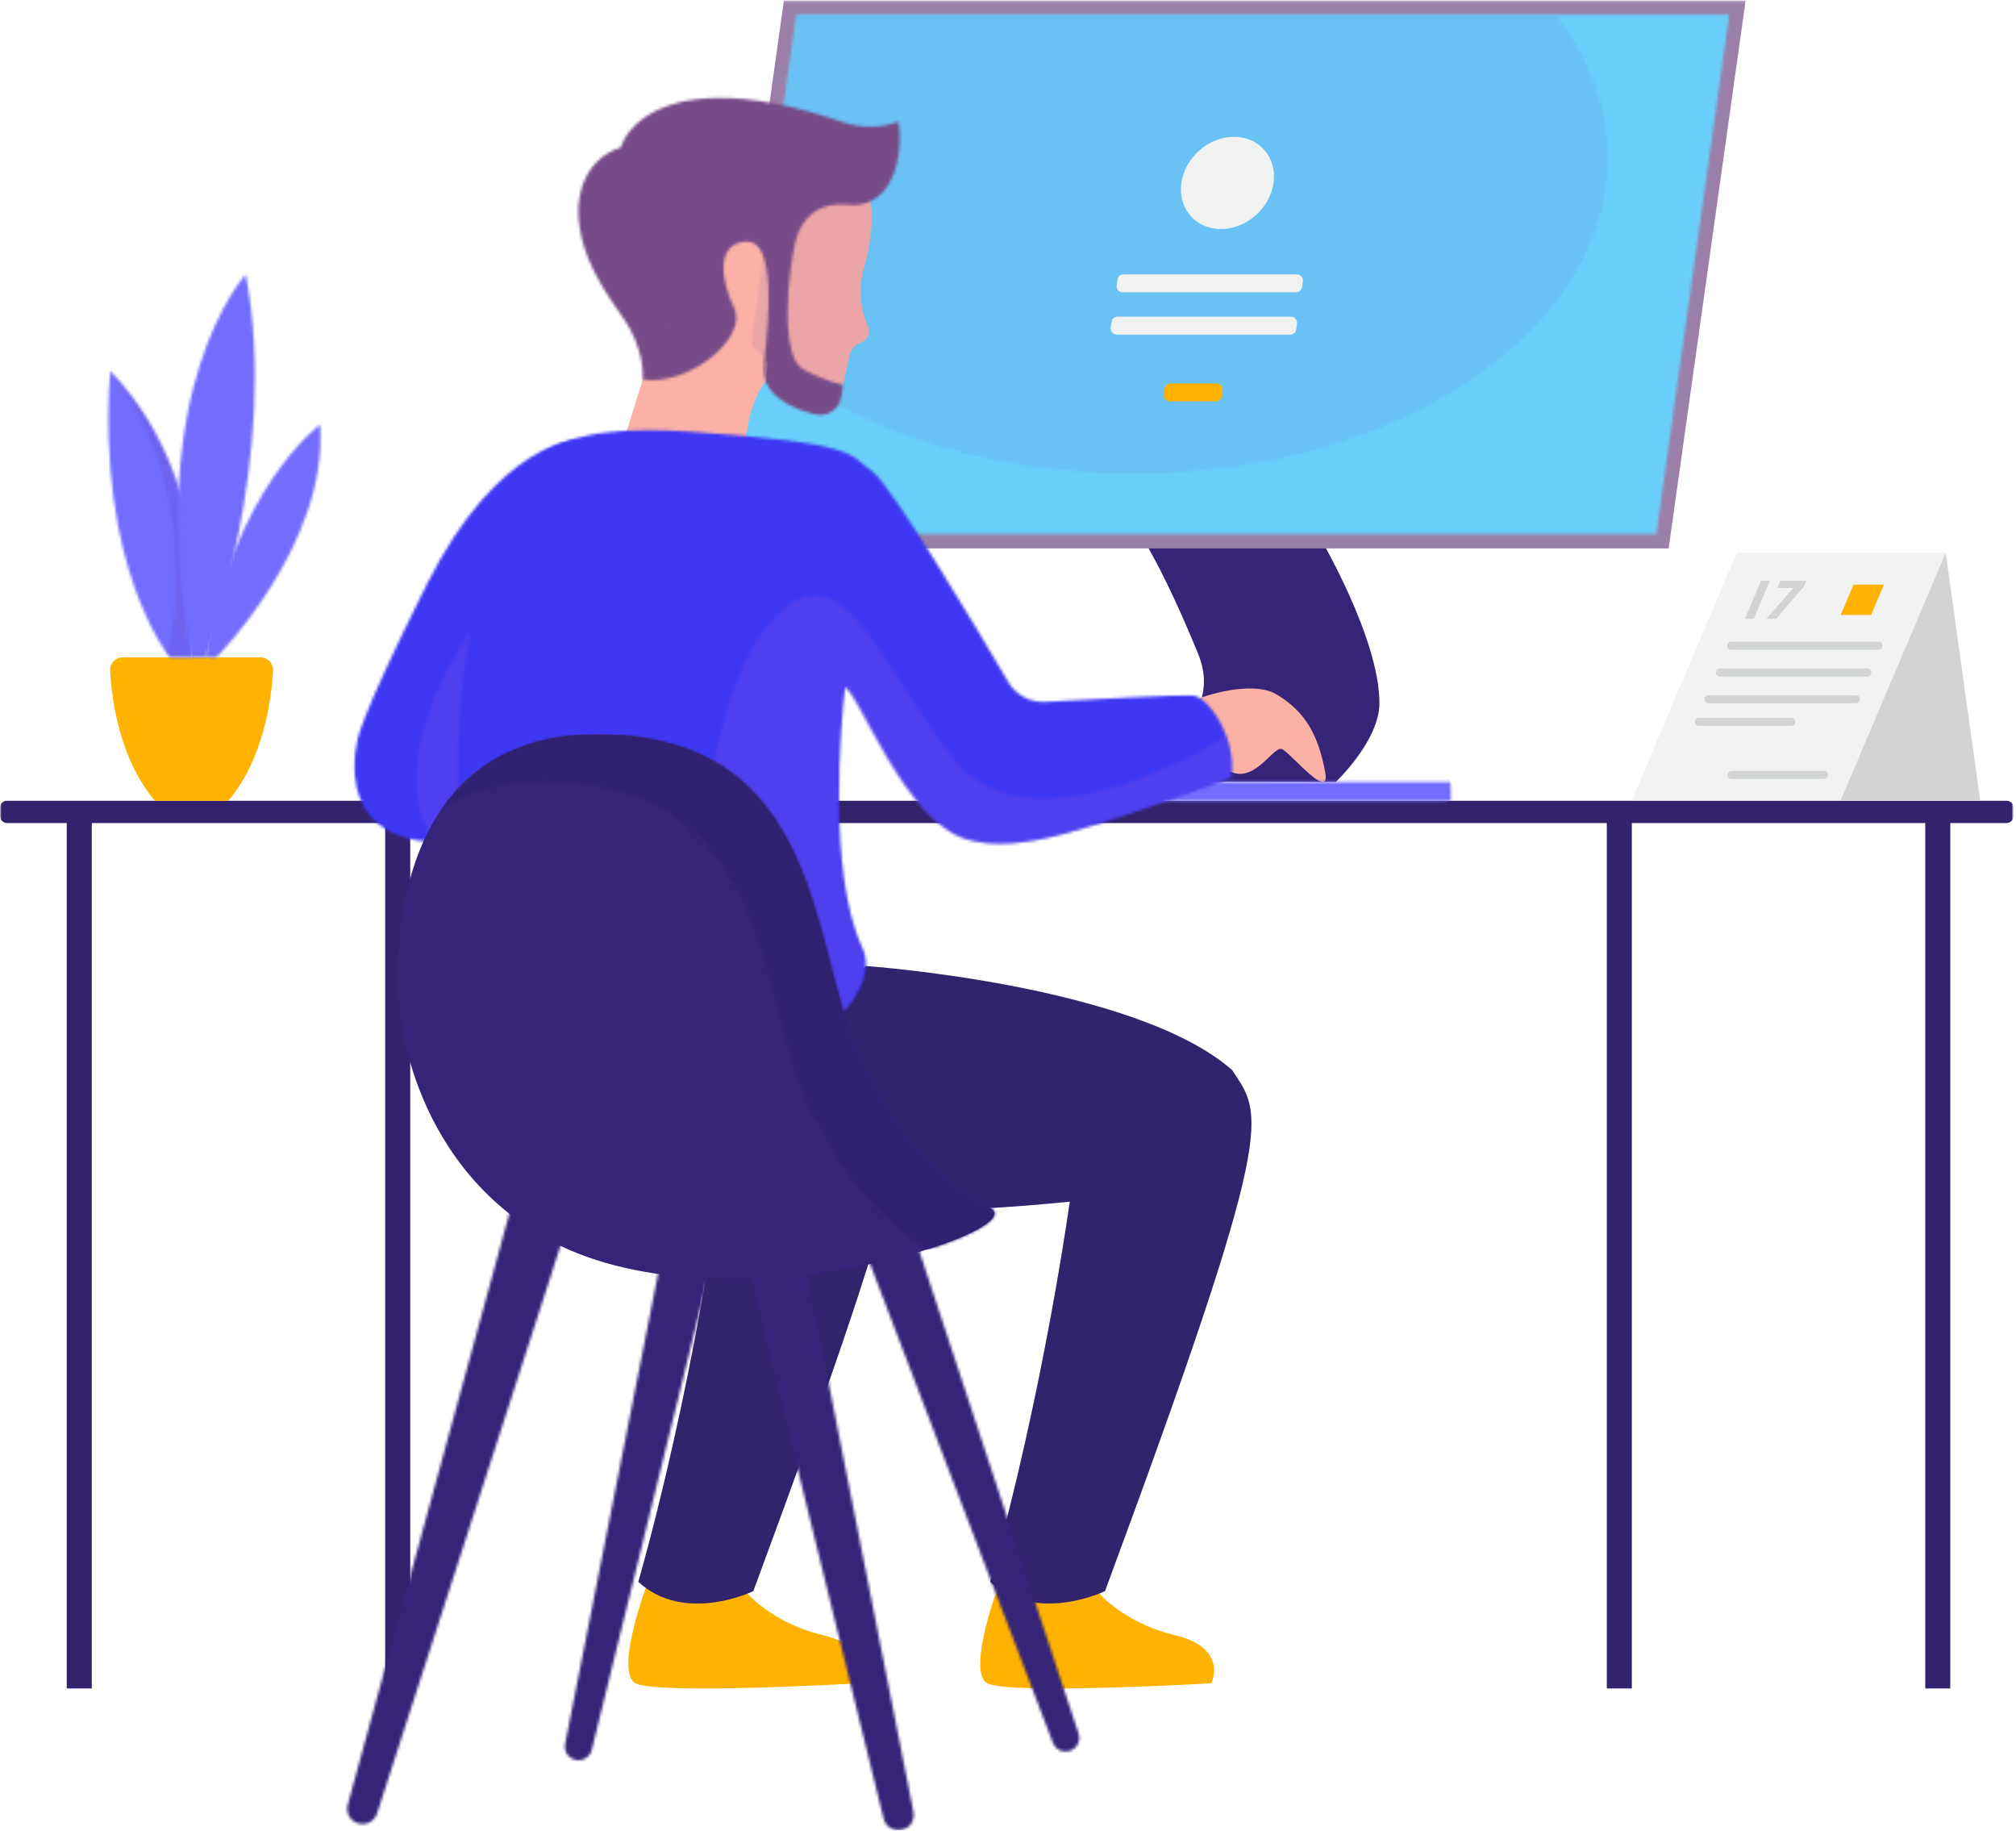 <svg width="716" height="650" viewBox="0 0 716 650" fill="none" xmlns="http://www.w3.org/2000/svg">
<mask id="mask0_27_447" style="mask-type:luminance" maskUnits="userSpaceOnUse" x="0" y="0" width="716" height="650">
<path d="M715.126 0.106H0V649.894H715.126V0.106Z" fill="white"/>
</mask>
<g mask="url(#mask0_27_447)">
<path d="M579.56 285.418H570.671V599.52H579.56V285.418Z" fill="#33226C"/>
<path d="M145.696 285.418H136.806V599.52H145.696V285.418Z" fill="#33226C"/>
<mask id="mask1_27_447" style="mask-type:luminance" maskUnits="userSpaceOnUse" x="0" y="0" width="716" height="650">
<path d="M715.125 0.107H0V649.895H715.125V0.107Z" fill="white"/>
</mask>
<g mask="url(#mask1_27_447)">
<path d="M355.093 561.656C355.093 561.656 342.993 593.556 350.693 597.686C358.393 601.816 430.178 597.686 430.178 597.686C430.178 597.686 436.504 585.218 417.251 580.586C397.998 575.954 389.197 564.405 389.197 564.405L355.093 561.656Z" fill="#FFB300"/>
<path d="M230.11 561.656C230.11 561.656 218.01 593.556 225.71 597.686C233.41 601.816 305.196 597.686 305.196 597.686C305.196 597.686 311.522 585.218 292.269 580.586C273.016 575.954 264.215 564.405 264.215 564.405L230.11 561.656Z" fill="#FFB300"/>
<path d="M712.644 292.233H2.481C1.823 292.233 1.192 291.972 0.727 291.506C0.261 291.041 0 290.41 0 289.752L0 286.812C0 286.154 0.261 285.523 0.727 285.058C1.192 284.592 1.823 284.331 2.481 284.331H712.644C713.302 284.331 713.933 284.592 714.398 285.058C714.864 285.523 715.125 286.154 715.125 286.812V289.752C715.125 290.41 714.864 291.041 714.398 291.506C713.933 291.972 713.302 292.233 712.644 292.233Z" fill="#33226C"/>
<g style="mix-blend-mode:color-dodge" opacity="0.51">
<mask id="mask2_27_447" style="mask-type:luminance" maskUnits="userSpaceOnUse" x="0" y="284" width="716" height="6">
<path d="M715.126 284.331H0V289.01H715.126V284.331Z" fill="white"/>
</mask>
<g mask="url(#mask2_27_447)">
<path d="M712.644 284.331H2.481C1.823 284.331 1.192 284.592 0.727 285.058C0.261 285.523 2.0155e-07 286.154 2.0155e-07 286.812V289.012C-0 288.686 0.064 288.363 0.189 288.062C0.313 287.761 0.496 287.488 0.726 287.257C0.957 287.027 1.23 286.844 1.531 286.719C1.832 286.594 2.155 286.53 2.481 286.53H712.644C712.97 286.53 713.293 286.594 713.594 286.719C713.895 286.844 714.168 287.027 714.399 287.257C714.629 287.488 714.812 287.761 714.936 288.062C715.061 288.363 715.125 288.686 715.125 289.012V286.812C715.125 286.154 714.864 285.523 714.398 285.058C713.933 284.592 713.302 284.331 712.644 284.331Z" fill="#33226C"/>
</g>
</g>
<path d="M692.66 285.418H683.771V599.52H692.66V285.418Z" fill="#33226C"/>
<path d="M468.057 189.607C468.057 189.607 489.92 226.232 489.92 249.663C489.92 262.956 474.445 277.641 474.445 277.641L387.556 277.516C387.556 277.516 438.296 263.303 425.52 232.134C412.744 200.965 404.842 189.606 404.842 189.606L468.057 189.607Z" fill="#362478"/>
<path d="M307.533 343.002C307.533 343.002 403.005 349.621 437.573 379.911C448.434 396.374 454.361 397.691 392.462 564.948C392.462 564.948 368.098 576.801 351.635 561.656C370.735 493.831 379.951 426.665 379.951 426.665C379.951 426.665 307.516 434.565 290.395 425.348C273.274 416.131 277.259 360.749 307.533 343.002Z" fill="#31236C"/>
<path d="M182.615 343.002C182.615 343.002 278.087 349.621 312.655 379.911C323.516 396.374 329.443 397.691 267.544 564.948C267.544 564.948 243.18 576.801 226.718 561.656C245.818 493.831 255.033 426.665 255.033 426.665C255.033 426.665 203.841 429.105 186.522 420.265C155.562 404.465 152.342 360.749 182.616 343.004" fill="#31236C"/>
<g style="mix-blend-mode:multiply" opacity="0.3">
<mask id="mask3_27_447" style="mask-type:luminance" maskUnits="userSpaceOnUse" x="161" y="343" width="159" height="227">
<path d="M319.552 343.002H161.528V569.361H319.552V343.002Z" fill="white"/>
</mask>
<g mask="url(#mask3_27_447)">
<path d="M182.615 343.002C182.615 343.002 278.087 349.621 312.655 379.911C323.516 396.374 329.443 397.691 267.544 564.948C267.544 564.948 243.18 576.801 226.718 561.656C245.818 493.831 255.033 426.665 255.033 426.665C255.033 426.665 203.841 429.105 186.522 420.265C155.562 404.465 152.342 360.749 182.616 343.004" fill="#31236C"/>
</g>
</g>
<path d="M32.596 285.418H23.706V599.52H32.596V285.418Z" fill="#33226C"/>
<path d="M426.065 247.852C426.065 247.852 444.265 241.133 453.374 246.566C463.581 252.657 468.19 260.899 470.66 274.223C472.636 284.887 458.313 267.309 455.35 265.992C452.387 264.675 446.139 277.516 437.574 274.223C429.009 270.93 424.73 249.663 424.73 249.663" fill="#FBB1A6"/>
<path d="M691.036 196.249H616.876L579.561 284.158H653.721L691.036 196.249Z" fill="#F1F2F2"/>
<g style="mix-blend-mode:color-dodge" opacity="0.46">
<mask id="mask4_27_447" style="mask-type:luminance" maskUnits="userSpaceOnUse" x="586" y="196" width="79" height="77">
<path d="M664.626 196.247H586.757V272.926H664.626V196.247Z" fill="white"/>
</mask>
<g mask="url(#mask4_27_447)">
<path d="M662.215 196.249H616.855L586.755 267.149C593.996 270.941 602.048 272.923 610.221 272.924C640.267 272.924 664.621 246.424 664.621 213.735C664.631 207.823 663.821 201.939 662.215 196.249Z" fill="#F1F2F2"/>
</g>
</g>
<path d="M691.036 196.249L703.273 284.158H653.721L691.036 196.249Z" fill="#D1D3D4"/>
<path d="M667.249 230.707H614.816C614.444 230.697 614.091 230.543 613.831 230.276C613.572 230.01 613.427 229.652 613.427 229.28C613.427 228.909 613.572 228.551 613.831 228.285C614.091 228.018 614.444 227.864 614.816 227.854H667.249C667.621 227.864 667.974 228.018 668.234 228.285C668.493 228.551 668.638 228.909 668.638 229.28C668.638 229.652 668.493 230.01 668.234 230.276C667.974 230.543 667.621 230.697 667.249 230.707Z" fill="#D1D3D4"/>
<path d="M663.22 240.201H610.787C610.415 240.191 610.062 240.036 609.802 239.77C609.543 239.504 609.398 239.146 609.398 238.774C609.398 238.402 609.543 238.045 609.802 237.779C610.062 237.512 610.415 237.358 610.787 237.348H663.22C663.592 237.358 663.945 237.512 664.204 237.779C664.464 238.045 664.609 238.402 664.609 238.774C664.609 239.146 664.464 239.504 664.204 239.77C663.945 240.036 663.592 240.191 663.22 240.201Z" fill="#D1D3D4"/>
<path d="M659.19 249.694H606.757C606.385 249.684 606.032 249.53 605.772 249.263C605.513 248.997 605.368 248.639 605.368 248.268C605.368 247.896 605.513 247.538 605.772 247.272C606.032 247.005 606.385 246.851 606.757 246.841H659.19C659.562 246.851 659.915 247.005 660.174 247.272C660.434 247.538 660.579 247.896 660.579 248.268C660.579 248.639 660.434 248.997 660.174 249.263C659.915 249.53 659.562 249.684 659.19 249.694Z" fill="#D1D3D4"/>
<path d="M636.134 257.729H603.346C602.974 257.719 602.621 257.565 602.361 257.298C602.102 257.032 601.957 256.674 601.957 256.303C601.957 255.931 602.102 255.573 602.361 255.307C602.621 255.04 602.974 254.886 603.346 254.876H636.134C636.325 254.871 636.514 254.904 636.692 254.974C636.869 255.043 637.031 255.147 637.167 255.28C637.304 255.413 637.412 255.572 637.486 255.748C637.561 255.923 637.599 256.112 637.599 256.303C637.599 256.493 637.561 256.682 637.486 256.857C637.412 257.033 637.304 257.192 637.167 257.325C637.031 257.458 636.869 257.562 636.692 257.631C636.514 257.701 636.325 257.734 636.134 257.729Z" fill="#D1D3D4"/>
<path d="M647.776 276.583H614.988C614.61 276.583 614.247 276.433 613.979 276.165C613.711 275.897 613.561 275.534 613.561 275.156C613.561 274.778 613.711 274.415 613.979 274.147C614.247 273.879 614.61 273.729 614.988 273.729H647.776C648.155 273.729 648.518 273.879 648.785 274.147C649.053 274.415 649.203 274.778 649.203 275.156C649.203 275.534 649.053 275.897 648.785 276.165C648.518 276.433 648.155 276.583 647.776 276.583Z" fill="#D1D3D4"/>
<path d="M628.587 206.215L622.842 219.749H619.71L625.455 206.215H628.587Z" fill="#D1D3D4"/>
<path d="M632.283 206.215L631.2 208.767H636.881L627.366 219.748H630.766L640.676 208.248L641.538 206.218L632.283 206.215Z" fill="#D1D3D4"/>
<path d="M96.96 238.124C96.992 237.517 96.901 236.91 96.691 236.34C96.481 235.77 96.157 235.248 95.74 234.807C95.322 234.367 94.818 234.015 94.26 233.776C93.702 233.536 93.1 233.412 92.493 233.412H43.6C42.992 233.412 42.391 233.536 41.833 233.776C41.275 234.016 40.772 234.367 40.354 234.808C39.936 235.249 39.612 235.77 39.403 236.34C39.193 236.91 39.102 237.517 39.134 238.124C39.634 247.557 42.203 269.155 55.051 284.331H81.045C93.892 269.155 96.465 247.557 96.962 238.124" fill="#FFB300"/>
</g>
<mask id="mask5_27_447" style="mask-type:luminance" maskUnits="userSpaceOnUse" x="38" y="131" width="32" height="103">
<path d="M60.295 233.412H68.047C68.047 233.412 79.508 173.954 39.127 131.732C34.168 201.468 60.295 233.412 60.295 233.412Z" fill="white"/>
</mask>
<g mask="url(#mask5_27_447)">
<path d="M76.63 120.68L9.382 138.183L37.044 244.464L104.293 226.961L76.63 120.68Z" fill="#726DFF"/>
</g>
<mask id="mask6_27_447" style="mask-type:luminance" maskUnits="userSpaceOnUse" x="0" y="0" width="716" height="650">
<path d="M715.125 0.107H0V649.895H715.125V0.107Z" fill="white"/>
</mask>
<g mask="url(#mask6_27_447)">
<g style="mix-blend-mode:multiply" opacity="0.19">
<mask id="mask7_27_447" style="mask-type:luminance" maskUnits="userSpaceOnUse" x="39" y="131" width="31" height="103">
<path d="M69.549 131.73H39.111V233.412H69.549V131.73Z" fill="white"/>
</mask>
<g mask="url(#mask7_27_447)">
<mask id="mask8_27_447" style="mask-type:luminance" maskUnits="userSpaceOnUse" x="39" y="131" width="31" height="103">
<path d="M39.127 131.732C39.121 131.814 39.117 131.894 39.111 131.976C70.723 171.976 61.845 221.592 59.441 232.27C59.985 233.033 60.295 233.411 60.295 233.411H68.047C68.047 233.411 79.508 173.953 39.127 131.731" fill="white"/>
</mask>
<g mask="url(#mask8_27_447)">
<path d="M76.96 121.877L14.326 138.183L41.687 243.284L104.322 226.979L76.96 121.877Z" fill="url(#paint0_linear_27_447)"/>
</g>
</g>
</g>
</g>
<mask id="mask9_27_447" style="mask-type:luminance" maskUnits="userSpaceOnUse" x="63" y="97" width="28" height="137">
<path d="M68.047 233.412H72.972C72.972 233.412 99.591 161.461 87.257 97.418C87.257 97.418 50.256 137.9 68.047 233.412Z" fill="white"/>
</mask>
<g mask="url(#mask9_27_447)">
<path d="M99.573 96.478L47.667 97.468L50.279 234.354L102.185 233.364L99.573 96.478Z" fill="#726DFF"/>
</g>
<mask id="mask10_27_447" style="mask-type:luminance" maskUnits="userSpaceOnUse" x="72" y="150" width="42" height="84">
<path d="M72.972 233.412H76.865C76.865 233.412 116.828 193.035 113.665 150.761C113.665 150.761 82.882 173.321 72.972 233.412Z" fill="white"/>
</mask>
<g mask="url(#mask10_27_447)">
<path d="M77.802 137.031L47.095 224.307L111.997 247.142L142.704 159.866L77.802 137.031Z" fill="#726DFF"/>
</g>
<mask id="mask11_27_447" style="mask-type:luminance" maskUnits="userSpaceOnUse" x="0" y="0" width="716" height="650">
<path d="M715.125 0.107H0V649.895H715.125V0.107Z" fill="white"/>
</mask>
<g mask="url(#mask11_27_447)">
<g style="mix-blend-mode:multiply" opacity="0.52">
<mask id="mask12_27_447" style="mask-type:luminance" maskUnits="userSpaceOnUse" x="39" y="237" width="50" height="48">
<path d="M88.292 237.054H39.128V284.33H88.292V237.054Z" fill="white"/>
</mask>
<g mask="url(#mask12_27_447)">
<path d="M72.972 284.332H81.044C83.889 280.931 86.321 277.205 88.289 273.232C58.616 270.821 55.669 249.456 55.716 240.738C55.718 240.254 55.623 239.775 55.439 239.329C55.255 238.882 54.984 238.476 54.642 238.134C54.301 237.792 53.895 237.52 53.448 237.336C53.001 237.151 52.523 237.057 52.039 237.058H39.21C39.142 237.41 39.116 237.769 39.134 238.127C39.634 247.56 42.203 269.158 55.051 284.334H72.973L72.972 284.332Z" fill="#FFB300"/>
</g>
</g>
<path d="M251.071 194.729L278.424 0.105H619.989L592.637 194.729H251.071Z" fill="#9A80A9"/>
</g>
<mask id="mask13_27_447" style="mask-type:luminance" maskUnits="userSpaceOnUse" x="256" y="5" width="359" height="185">
<path d="M282.825 5.229L256.912 189.607H588.234L614.147 5.229H282.825Z" fill="white"/>
</mask>
<g mask="url(#mask13_27_447)">
<path d="M609.532 -35.115L236.091 7.611L261.529 229.949L634.97 187.222L609.532 -35.115Z" fill="#6AD0FB"/>
</g>
<mask id="mask14_27_447" style="mask-type:luminance" maskUnits="userSpaceOnUse" x="0" y="0" width="716" height="650">
<path d="M715.125 0.107H0V649.895H715.125V0.107Z" fill="white"/>
</mask>
<g mask="url(#mask14_27_447)">
<path d="M309.212 71.385C309.212 71.385 310.939 81.233 306.96 94.723C304.857 101.669 305.307 109.138 308.229 115.781L308.295 115.926C308.717 116.85 308.782 117.897 308.479 118.866C308.176 119.835 307.525 120.658 306.652 121.177C306.154 121.47 305.639 121.732 305.109 121.962C304.283 122.316 303.551 122.86 302.975 123.549C302.399 124.239 301.994 125.056 301.794 125.932L299.4 136.704L281.181 133.192L276.133 92.804L291.278 64.704L309.212 71.385Z" fill="#FBB1A6"/>
<path d="M271.937 135.29C271.937 135.29 265.868 142.525 264.879 157.012L222.185 154.373L228.278 134.728L255.825 81.939L271.937 80.293C271.937 80.293 276.524 101.711 271.937 135.286" fill="#FBB1A6"/>
<g style="mix-blend-mode:color-dodge" opacity="0.1">
<mask id="mask15_27_447" style="mask-type:luminance" maskUnits="userSpaceOnUse" x="266" y="5" width="306" height="164">
<path d="M571.063 5.23H266.729V168.224H571.063V5.23Z" fill="white"/>
</mask>
<g mask="url(#mask15_27_447)">
<mask id="mask16_27_447" style="mask-type:luminance" maskUnits="userSpaceOnUse" x="266" y="5" width="306" height="164">
<path d="M266.729 122.541C297.415 150.246 346.808 168.222 402.516 168.222C495.601 168.222 571.061 118.035 571.061 56.122C571.061 37.797 564.448 20.499 552.725 5.222H283.216L266.729 122.541Z" fill="white"/>
</mask>
<g mask="url(#mask16_27_447)">
<path d="M571.061 5.229H266.729V168.222H571.061V5.229Z" fill="url(#paint1_linear_27_447)"/>
</g>
</g>
</g>
</g>
<mask id="mask17_27_447" style="mask-type:luminance" maskUnits="userSpaceOnUse" x="205" y="34" width="115" height="114">
<path d="M220.376 52.42C208.523 56.151 204.791 68.004 205.45 77.004C206.109 86.004 209.006 95.832 220.816 112.124C229.486 124.087 228.279 134.732 228.279 134.732C245.179 137.147 265.594 119.587 260.765 109.49C255.936 99.393 254.18 86.443 264.935 85.784C275.69 85.125 273.276 112.784 271.301 129.464C270.024 140.248 281.313 145.07 289.456 147.131C290.46 147.383 291.506 147.423 292.527 147.25C293.548 147.078 294.522 146.695 295.387 146.127C296.253 145.559 296.991 144.818 297.556 143.95C298.121 143.082 298.499 142.107 298.668 141.085L299.397 136.707C299.397 136.707 294.129 135.829 285.349 131.22C276.569 126.611 280.081 95.22 282.496 85.783C284.642 77.394 290.256 71.606 301.651 72.735C304.083 72.978 306.536 72.591 308.775 71.61C311.013 70.629 312.961 69.088 314.431 67.135C321.593 57.572 319.152 43.199 319.152 43.199C319.152 43.199 313.082 45.974 304.179 44.587C302.407 44.295 300.665 43.849 298.971 43.253C281.031 37.11 266.864 34.76 255.78 34.76C232.568 34.76 222.88 45.067 220.38 52.418" fill="white"/>
</mask>
<g mask="url(#mask17_27_447)">
<path d="M305.132 -5.921L165.251 50.816L221.294 188.984L361.174 132.247L305.132 -5.921Z" fill="url(#paint2_linear_27_447)"/>
</g>
<mask id="mask18_27_447" style="mask-type:luminance" maskUnits="userSpaceOnUse" x="370" y="277" width="146" height="8">
<path d="M515.204 277.641H370.768V284.33H515.204V277.641Z" fill="white"/>
</mask>
<g mask="url(#mask18_27_447)">
<path d="M492.586 225.15L368.337 278.689L393.386 336.821L517.635 283.282L492.586 225.15Z" fill="#726DFF"/>
</g>
<mask id="mask19_27_447" style="mask-type:luminance" maskUnits="userSpaceOnUse" x="0" y="0" width="716" height="650">
<path d="M715.125 0.107H0V649.895H715.125V0.107Z" fill="white"/>
</mask>
<g mask="url(#mask19_27_447)">
<g style="mix-blend-mode:multiply" opacity="0.44">
<mask id="mask20_27_447" style="mask-type:luminance" maskUnits="userSpaceOnUse" x="370" y="279" width="146" height="6">
<path d="M515.202 279.981H370.768V284.331H515.202V279.981Z" fill="white"/>
</mask>
<g mask="url(#mask20_27_447)">
<mask id="mask21_27_447" style="mask-type:luminance" maskUnits="userSpaceOnUse" x="370" y="279" width="146" height="6">
<path d="M515.203 279.981H370.768V284.331H515.203V279.981Z" fill="white"/>
</mask>
<g mask="url(#mask21_27_447)">
<path d="M492.586 227.49L369.187 280.662L393.386 336.821L516.784 283.649L492.586 227.49Z" fill="#726DFF"/>
</g>
</g>
</g>
<g style="mix-blend-mode:multiply" opacity="0.3">
<mask id="mask22_27_447" style="mask-type:luminance" maskUnits="userSpaceOnUse" x="353" y="423" width="51" height="147">
<path d="M403.484 423.021H353.633V569.306H403.484V423.021Z" fill="white"/>
</mask>
<g mask="url(#mask22_27_447)">
<path d="M370.555 569.307C385.796 518.879 403.484 423.022 403.484 423.022L379.951 426.666C374.14 466.104 366.292 505.215 356.44 543.843C355.421 550.19 354.434 556.876 353.633 563.331C358.528 567.009 364.435 569.095 370.555 569.307Z" fill="#31236C"/>
</g>
</g>
</g>
<mask id="mask23_27_447" style="mask-type:luminance" maskUnits="userSpaceOnUse" x="303" y="426" width="81" height="196">
<path d="M315.479 426.344L306.956 429.166C306.335 429.372 305.762 429.702 305.272 430.136C304.781 430.57 304.384 431.098 304.104 431.69C303.823 432.281 303.666 432.924 303.64 433.578C303.615 434.232 303.722 434.884 303.956 435.496L373.933 618.786C374.383 619.971 375.28 620.932 376.431 621.464C377.581 621.996 378.894 622.056 380.089 621.631C381.283 621.206 382.263 620.33 382.82 619.191C383.376 618.052 383.463 616.74 383.064 615.537L321.605 429.425C321.406 428.82 321.089 428.26 320.673 427.777C320.257 427.295 319.75 426.899 319.181 426.613C318.612 426.327 317.992 426.155 317.357 426.109C316.722 426.063 316.084 426.143 315.479 426.344Z" fill="white"/>
</mask>
<g mask="url(#mask23_27_447)">
<path d="M303.892 416.966L281.053 619.662L383.026 631.152L405.865 428.456L303.892 416.966Z" fill="#362478"/>
</g>
<mask id="mask24_27_447" style="mask-type:luminance" maskUnits="userSpaceOnUse" x="200" y="423" width="58" height="203">
<path d="M238.739 426.928L200.708 619.197C200.457 620.441 200.704 621.735 201.396 622.799C202.088 623.863 203.17 624.613 204.409 624.888C205.648 625.164 206.946 624.941 208.023 624.27C209.101 623.598 209.871 622.531 210.17 621.297L257.008 430.775C257.164 430.139 257.19 429.478 257.084 428.832C256.978 428.185 256.742 427.567 256.39 427.015C256.039 426.462 255.579 425.987 255.038 425.617C254.498 425.247 253.888 424.991 253.246 424.863L244.44 423.113C243.815 422.988 243.172 422.987 242.547 423.112C241.922 423.236 241.328 423.482 240.798 423.836C240.269 424.191 239.814 424.646 239.461 425.176C239.108 425.707 238.863 426.302 238.74 426.927" fill="white"/>
</mask>
<g mask="url(#mask24_27_447)">
<path d="M200.84 416.587L177.536 622.429L256.938 631.418L280.241 425.576L200.84 416.587Z" fill="#362478"/>
</g>
<mask id="mask25_27_447" style="mask-type:luminance" maskUnits="userSpaceOnUse" x="123" y="425" width="79" height="223">
<path d="M181.384 429.11L123.491 640.879C123.141 642.239 123.332 643.682 124.023 644.905C124.715 646.127 125.853 647.034 127.199 647.435C128.545 647.837 129.994 647.701 131.242 647.056C132.489 646.412 133.439 645.309 133.891 643.979L201.482 434.87C201.708 434.172 201.79 433.436 201.723 432.705C201.656 431.975 201.442 431.265 201.093 430.62C200.745 429.974 200.269 429.406 199.695 428.95C199.12 428.493 198.459 428.158 197.752 427.964L188.052 425.304C187.364 425.114 186.646 425.063 185.938 425.151C185.231 425.24 184.547 425.467 183.927 425.82C183.307 426.173 182.763 426.645 182.326 427.208C181.889 427.772 181.567 428.416 181.379 429.104" fill="white"/>
</mask>
<g mask="url(#mask25_27_447)">
<path d="M123.6 416.186L97.686 645.087L201.426 656.832L227.34 427.931L123.6 416.186Z" fill="#362478"/>
</g>
<mask id="mask26_27_447" style="mask-type:luminance" maskUnits="userSpaceOnUse" x="0" y="0" width="716" height="650">
<path d="M715.125 0.107H0V649.895H715.125V0.107Z" fill="white"/>
</mask>
<g mask="url(#mask26_27_447)">
<g style="mix-blend-mode:multiply" opacity="0.26">
<mask id="mask27_27_447" style="mask-type:luminance" maskUnits="userSpaceOnUse" x="254" y="128" width="19" height="30">
<path d="M272.811 128.015H254.597V157.01H272.811V128.015Z" fill="white"/>
</mask>
<g mask="url(#mask27_27_447)">
<path d="M254.597 156.377L264.88 157.011C265.868 142.524 271.937 135.289 271.937 135.289C272.278 132.796 272.569 130.372 272.812 128.017C267.692 130.899 263.356 134.99 260.181 139.934C257.006 144.877 255.089 150.522 254.598 156.377" fill="#FBB1A6"/>
</g>
</g>
</g>
<mask id="mask28_27_447" style="mask-type:luminance" maskUnits="userSpaceOnUse" x="125" y="156" width="81" height="144">
<path d="M151.453 207.745C125.772 259.107 126.771 263.933 126.771 263.933C126.771 263.933 113.261 317.05 192.28 292.686L205.38 156.049C205.38 156.049 177.137 156.379 151.456 207.741" fill="white"/>
</mask>
<g mask="url(#mask28_27_447)">
<path d="M136.707 115.929L43.131 276.078L181.932 357.18L275.508 197.032L136.707 115.929Z" fill="#3E38F5"/>
</g>
<mask id="mask29_27_447" style="mask-type:luminance" maskUnits="userSpaceOnUse" x="0" y="0" width="716" height="650">
<path d="M715.125 0.107H0V649.895H715.125V0.107Z" fill="white"/>
</mask>
<g mask="url(#mask29_27_447)">
<g style="mix-blend-mode:multiply" opacity="0.33">
<mask id="mask30_27_447" style="mask-type:luminance" maskUnits="userSpaceOnUse" x="147" y="186" width="55" height="114">
<path d="M201.792 186.634H147.697V299.082H201.792V186.634Z" fill="white"/>
</mask>
<g mask="url(#mask30_27_447)">
<mask id="mask31_27_447" style="mask-type:luminance" maskUnits="userSpaceOnUse" x="147" y="186" width="55" height="114">
<path d="M201.792 207.735C198.314 195.101 195.462 186.635 195.462 186.635C195.462 186.635 126.27 259.766 154.442 298.954C163.933 299.584 176.647 297.931 193.648 292.689L201.792 207.735Z" fill="white"/>
</mask>
<g mask="url(#mask31_27_447)">
<path d="M201.792 186.636H126.27V299.585H201.792V186.636Z" fill="url(#paint3_linear_27_447)"/>
</g>
</g>
</g>
</g>
<mask id="mask32_27_447" style="mask-type:luminance" maskUnits="userSpaceOnUse" x="162" y="152" width="276" height="242">
<path d="M171.209 205.41C161.99 240.31 162.649 268.625 162.649 268.625C162.649 268.625 163.308 310.111 162.639 381.886C223.868 415.469 320.029 366.086 306.201 336.45C293.674 309.607 298.742 255.361 300.107 243.932C305.158 245.616 321.259 291.398 343.407 297.932C362.388 303.532 387.197 293.981 437.242 276.201C439.542 262.701 429.342 247.227 423.414 246.901C418.965 246.653 386.871 248.337 371.144 249.192C368.546 249.334 365.96 248.758 363.667 247.529C361.374 246.3 359.464 244.464 358.144 242.222C346.737 222.843 316.428 172.009 309.589 167.222C301.121 161.296 305.546 157.345 244.315 153.212C239.266 152.872 234.621 152.705 230.333 152.705C182.609 152.705 179.672 173.393 171.213 205.415" fill="white"/>
</mask>
<g mask="url(#mask32_27_447)">
<path d="M117.926 407.861L169.975 106.283L483.425 160.381L431.376 461.959L117.926 407.861Z" fill="#3E38F5"/>
</g>
<mask id="mask33_27_447" style="mask-type:luminance" maskUnits="userSpaceOnUse" x="0" y="0" width="716" height="650">
<path d="M715.125 0.107H0V649.895H715.125V0.107Z" fill="white"/>
</mask>
<g mask="url(#mask33_27_447)">
<g style="mix-blend-mode:multiply" opacity="0.33">
<mask id="mask34_27_447" style="mask-type:luminance" maskUnits="userSpaceOnUse" x="248" y="211" width="190" height="170">
<path d="M437.052 211.328H248.004V380.667H437.052V211.328Z" fill="white"/>
</mask>
<g mask="url(#mask34_27_447)">
<mask id="mask35_27_447" style="mask-type:luminance" maskUnits="userSpaceOnUse" x="247" y="211" width="191" height="170">
<path d="M435.066 261.619C429.004 265.406 364.94 304.177 338.136 268.756C309.987 231.556 298.285 193.356 273.975 220.5C249.665 247.644 247.5 322.04 248.075 325.056C248.465 327.085 260.051 359.603 267.592 380.667C294.492 368.676 312.152 350.459 305.673 336.577C293.146 309.734 298.214 255.487 299.579 244.059C304.63 245.743 320.731 291.525 342.879 298.059C361.861 303.659 386.669 294.108 436.714 276.328C437.427 271.365 436.858 266.303 435.061 261.623" fill="white"/>
</mask>
<g mask="url(#mask35_27_447)">
<path d="M299.257 108.75L164.118 329.658L385.802 465.272L520.941 244.364L299.257 108.75Z" fill="url(#paint4_linear_27_447)"/>
</g>
</g>
</g>
<path d="M141.572 354.889C141.572 354.889 132.353 260.724 212.031 260.724C299.031 260.724 286.441 349.624 309.581 383.204C319.275 404.138 335.788 420.721 351.612 428.961C367.436 437.201 254.447 474.136 193.593 439.506C143.547 411.026 141.572 354.889 141.572 354.889Z" fill="#362478"/>
</g>
<mask id="mask36_27_447" style="mask-type:luminance" maskUnits="userSpaceOnUse" x="157" y="260" width="197" height="184">
<path d="M157.877 286.197C167.177 280.897 178.915 277.64 193.729 277.64C280.729 277.64 268.138 366.54 291.278 400.12C300.186 419.355 314.851 434.911 329.447 443.703C347.393 438.125 357.398 431.818 351.911 428.96C336.087 420.72 319.573 404.137 309.879 383.203C286.739 349.62 299.328 260.723 212.33 260.723C185.103 260.723 168.258 271.723 157.877 286.196" fill="white"/>
</mask>
<g mask="url(#mask36_27_447)">
<path d="M357.398 260.724H157.877V443.703H357.398V260.724Z" fill="url(#paint5_linear_27_447)"/>
</g>
<mask id="mask37_27_447" style="mask-type:luminance" maskUnits="userSpaceOnUse" x="262" y="424" width="63" height="226">
<path d="M270.615 424.731C269.244 425.003 267.943 425.55 266.79 426.339C265.637 427.129 264.655 428.143 263.905 429.322C263.155 430.501 262.651 431.82 262.425 433.199C262.198 434.577 262.253 435.988 262.587 437.345L313.829 645.761C314.167 647.14 315.031 648.331 316.236 649.081C317.442 649.83 318.893 650.078 320.278 649.77C321.664 649.463 322.875 648.626 323.65 647.437C324.426 646.248 324.706 644.803 324.429 643.411L282.779 432.869C282.516 431.535 281.993 430.266 281.24 429.135C280.486 428.004 279.517 427.033 278.387 426.277C277.257 425.521 275.99 424.995 274.656 424.73C273.323 424.465 271.951 424.466 270.618 424.732" fill="white"/>
</mask>
<g mask="url(#mask37_27_447)">
<path d="M261.876 417.308L235.99 647.043L324.313 656.995L350.199 427.26L261.876 417.308Z" fill="#362478"/>
</g>
<mask id="mask38_27_447" style="mask-type:luminance" maskUnits="userSpaceOnUse" x="0" y="0" width="716" height="650">
<path d="M715.125 0.107H0V649.895H715.125V0.107Z" fill="white"/>
</mask>
<g mask="url(#mask38_27_447)">
<path d="M664.507 218.375H653.72L658.299 207.588H669.085L664.507 218.375Z" fill="#FFB300"/>
<g style="mix-blend-mode:multiply" opacity="0.1">
<mask id="mask39_27_447" style="mask-type:luminance" maskUnits="userSpaceOnUse" x="219" y="91" width="81" height="57">
<path d="M299.396 91.805H219.779V147.229H299.396V91.805Z" fill="white"/>
</mask>
<g mask="url(#mask39_27_447)">
<mask id="mask40_27_447" style="mask-type:luminance" maskUnits="userSpaceOnUse" x="271" y="91" width="29" height="57">
<path d="M298.766 140.489L299.396 136.708C299.396 136.708 294.128 135.83 285.348 131.22C277.973 127.348 279.271 104.584 281.306 91.803C278.051 92.433 274.986 93.805 272.349 95.814C273.849 105.24 272.496 119.363 271.3 129.464C270.058 139.951 280.7 144.8 288.776 146.955C289.859 147.241 290.99 147.297 292.096 147.121C293.202 146.944 294.259 146.539 295.2 145.93C296.14 145.321 296.943 144.523 297.557 143.586C298.171 142.649 298.582 141.594 298.765 140.489" fill="white"/>
</mask>
<g mask="url(#mask40_27_447)">
<path d="M299.115 88.945L264.567 92.344L270.34 151.035L304.888 147.636L299.115 88.945Z" fill="url(#paint6_linear_27_447)"/>
</g>
<mask id="mask41_27_447" style="mask-type:luminance" maskUnits="userSpaceOnUse" x="219" y="107" width="43" height="28">
<path d="M219.779 110.678C220.117 111.155 220.462 111.637 220.815 112.125C229.485 124.087 228.278 134.733 228.278 134.733C245.178 137.148 265.593 119.588 260.764 109.491C260.385 108.698 260.027 107.891 259.691 107.066C246.331 116.616 231.941 115.337 219.779 110.678Z" fill="white"/>
</mask>
<g mask="url(#mask41_27_447)">
<path d="M265.155 102.602L216.849 107.354L220.219 141.61L268.525 136.859L265.155 102.602Z" fill="url(#paint7_linear_27_447)"/>
</g>
</g>
</g>
<path d="M452.311 64.956C451.04 73.997 442.681 81.327 433.639 81.327C424.597 81.327 418.298 73.997 419.569 64.956C420.84 55.915 429.199 48.585 438.241 48.585C447.283 48.585 453.582 55.914 452.311 64.956Z" fill="#F1F2F2"/>
<path d="M460.294 103.799H398.738C398.427 103.799 398.119 103.732 397.836 103.603C397.553 103.474 397.3 103.286 397.096 103.051C396.892 102.816 396.74 102.54 396.652 102.242C396.563 101.943 396.54 101.629 396.583 101.321L396.868 99.291C396.941 98.771 397.199 98.296 397.595 97.952C397.991 97.607 398.498 97.418 399.023 97.418H460.577C460.888 97.418 461.196 97.485 461.479 97.614C461.763 97.743 462.015 97.931 462.219 98.166C462.423 98.401 462.575 98.677 462.663 98.975C462.752 99.274 462.775 99.588 462.732 99.896L462.447 101.926C462.374 102.446 462.116 102.921 461.72 103.265C461.324 103.61 460.817 103.799 460.292 103.799" fill="#F1F2F2"/>
<path d="M458.198 118.809H396.642C396.331 118.809 396.023 118.742 395.74 118.613C395.457 118.484 395.204 118.296 395 118.061C394.796 117.826 394.644 117.55 394.556 117.252C394.467 116.953 394.444 116.639 394.487 116.331L394.772 114.301C394.845 113.781 395.103 113.306 395.499 112.962C395.895 112.617 396.402 112.428 396.927 112.428H458.483C458.794 112.428 459.102 112.495 459.385 112.624C459.668 112.753 459.921 112.941 460.125 113.176C460.329 113.411 460.48 113.687 460.569 113.985C460.657 114.284 460.681 114.598 460.637 114.906L460.352 116.936C460.279 117.456 460.021 117.931 459.625 118.275C459.229 118.62 458.723 118.809 458.198 118.809Z" fill="#F1F2F2"/>
<path d="M431.798 142.514H415.485C415.174 142.514 414.866 142.448 414.583 142.319C414.299 142.19 414.047 142.001 413.843 141.766C413.638 141.531 413.487 141.255 413.398 140.957C413.31 140.658 413.287 140.344 413.33 140.036L413.615 138.006C413.688 137.487 413.946 137.011 414.342 136.667C414.738 136.323 415.245 136.133 415.77 136.133H432.085C432.396 136.133 432.704 136.2 432.987 136.329C433.27 136.458 433.523 136.646 433.727 136.881C433.931 137.116 434.082 137.392 434.171 137.69C434.259 137.989 434.282 138.303 434.239 138.611L433.954 140.641C433.881 141.161 433.623 141.636 433.227 141.98C432.831 142.325 432.325 142.514 431.8 142.514" fill="#FFB300"/>
</g>
</g>
<defs>
<linearGradient id="paint0_linear_27_447" x1="119.65" y1="649.89" x2="120.089" y2="649.776" gradientUnits="userSpaceOnUse">
<stop stop-color="#6AD0FB"/>
<stop offset="0.227" stop-color="#69CDF9"/>
<stop offset="0.387" stop-color="#69C3F5"/>
<stop offset="0.526" stop-color="#68B4ED"/>
<stop offset="0.654" stop-color="#679EE3"/>
<stop offset="0.773" stop-color="#6682D6"/>
<stop offset="0.885" stop-color="#645FC5"/>
<stop offset="0.992" stop-color="#6337B2"/>
<stop offset="0.995" stop-color="#6336B2"/>
<stop offset="1" stop-color="#6336B2"/>
</linearGradient>
<linearGradient id="paint1_linear_27_447" x1="0.134" y1="649.866" x2="0.439" y2="649.866" gradientUnits="userSpaceOnUse">
<stop stop-color="#6AD0FB"/>
<stop offset="0.227" stop-color="#69CDF9"/>
<stop offset="0.387" stop-color="#69C3F5"/>
<stop offset="0.526" stop-color="#68B4ED"/>
<stop offset="0.654" stop-color="#679EE3"/>
<stop offset="0.773" stop-color="#6682D6"/>
<stop offset="0.885" stop-color="#645FC5"/>
<stop offset="0.992" stop-color="#6337B2"/>
<stop offset="0.995" stop-color="#6336B2"/>
<stop offset="1" stop-color="#6336B2"/>
</linearGradient>
<linearGradient id="paint2_linear_27_447" x1="229.252" y1="708.198" x2="229.672" y2="708.028" gradientUnits="userSpaceOnUse">
<stop stop-color="#43295D"/>
<stop offset="1" stop-color="#774B88"/>
</linearGradient>
<linearGradient id="paint3_linear_27_447" x1="-0.003" y1="649.84" x2="0.45" y2="649.84" gradientUnits="userSpaceOnUse">
<stop stop-color="#9A72F6"/>
<stop offset="1" stop-color="#724CE4"/>
</linearGradient>
<linearGradient id="paint4_linear_27_447" x1="473.211" y1="768.589" x2="473.482" y2="768.147" gradientUnits="userSpaceOnUse">
<stop stop-color="#9A72F6"/>
<stop offset="1" stop-color="#724CE4"/>
</linearGradient>
<linearGradient id="paint5_linear_27_447" x1="0.056" y1="649.92" x2="0.455" y2="649.92" gradientUnits="userSpaceOnUse">
<stop stop-color="#533AA9"/>
<stop offset="1" stop-color="#2F2070"/>
</linearGradient>
<linearGradient id="paint6_linear_27_447" x1="53.236" y1="675.2" x2="53.685" y2="675.156" gradientUnits="userSpaceOnUse">
<stop stop-color="#43295D"/>
<stop offset="1" stop-color="#774B88"/>
</linearGradient>
<linearGradient id="paint7_linear_27_447" x1="52.826" y1="671.122" x2="53.309" y2="671.075" gradientUnits="userSpaceOnUse">
<stop stop-color="#43295D"/>
<stop offset="1" stop-color="#774B88"/>
</linearGradient>
</defs>
</svg>
